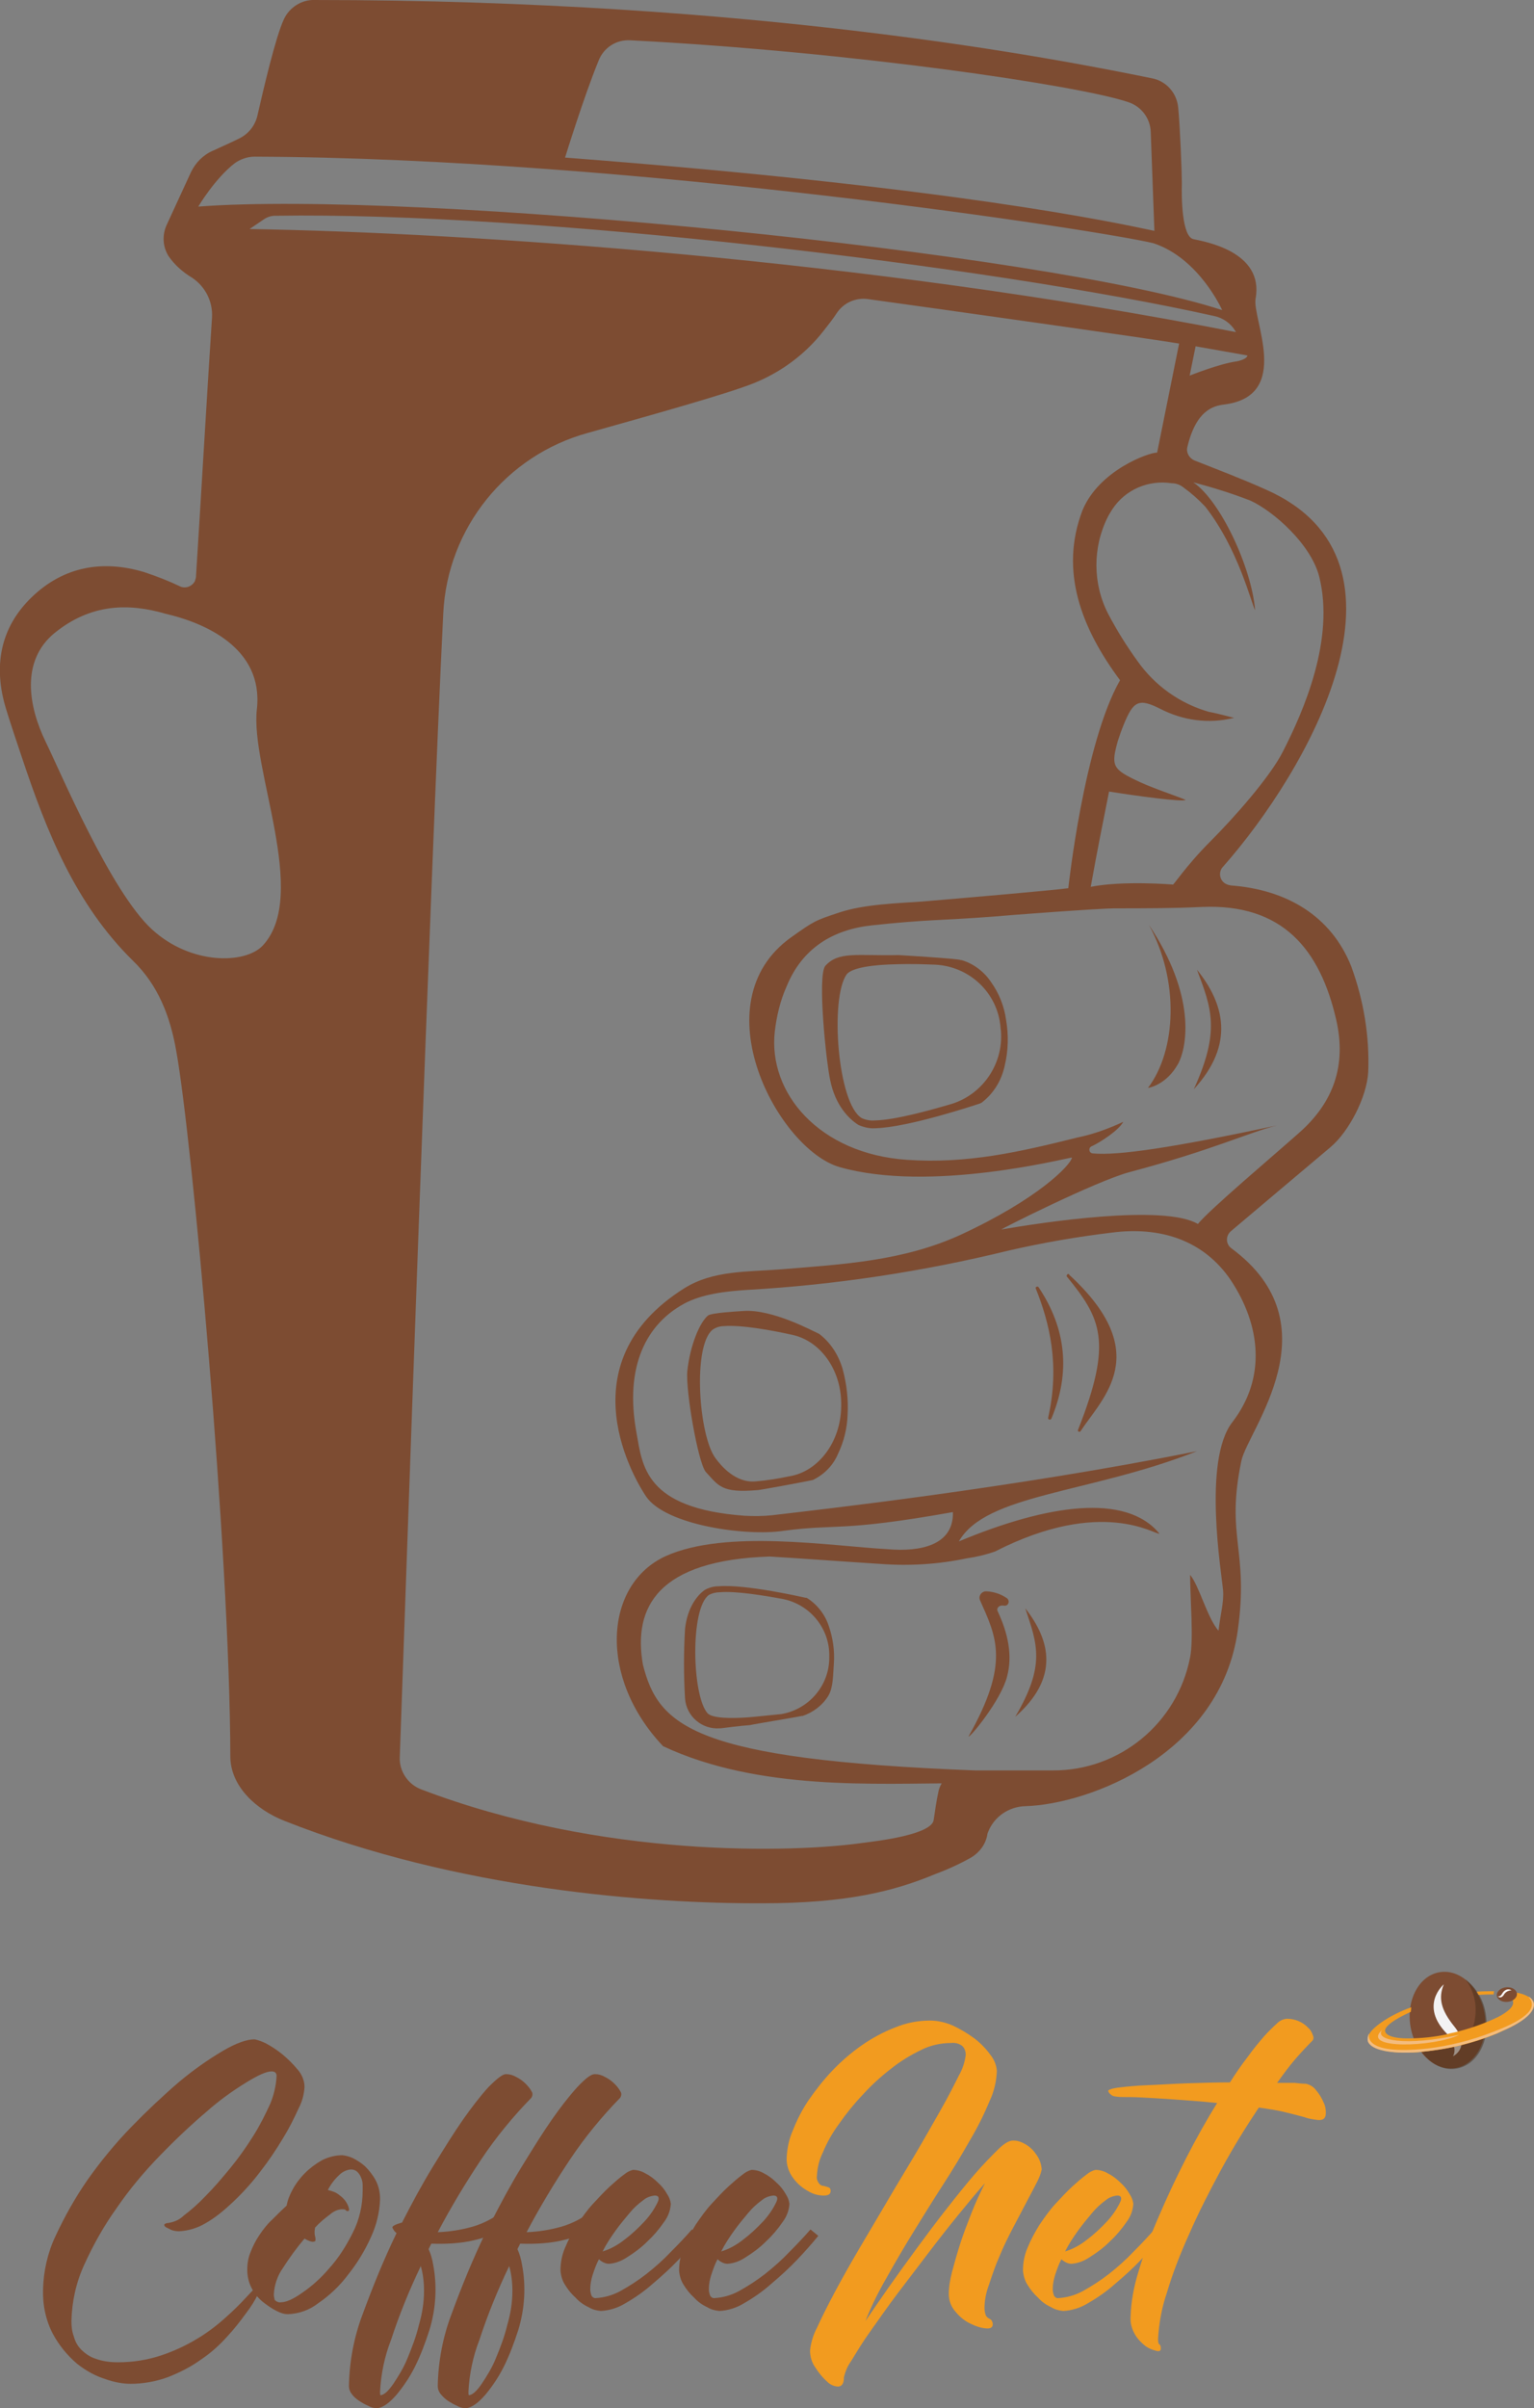 <?xml version="1.0" encoding="utf-8"?>
<!-- Generator: Adobe Illustrator 22.0.1, SVG Export Plug-In . SVG Version: 6.00 Build 0)  -->
<svg version="1.1" id="Ebene_1" xmlns="http://www.w3.org/2000/svg" xmlns:xlink="http://www.w3.org/1999/xlink" x="0px" y="0px"
	 viewBox="0 0 335 525.7" style="enable-background:new 0 0 335 525.7;" xml:space="preserve">
<rect x="0" y="0" width="335" height="525.7" fill="#808080" stroke="none"/>
<style type="text/css">
	.st0{fill:#7D4C32;}
	.st1{fill:#F29B1F;}
	.st2{fill:#F3F2F3;}
	.st3{opacity:0.5;fill:#492E1B;enable-background:new    ;}
	.st4{fill:#F3BC7E;}
	.st5{fill:#FFFFFF;}
</style>
<title>Element 1</title>
<g id="Ebene_2_1_">
	<g id="Ebene_1-2">
		<g id="logo_v01">
			<path class="st0" d="M39.1,487.1c-0.6,0-1.2-0.1-1.7-0.3l-1.2-0.6c-0.3-0.2-0.4-0.5-0.3-0.6c0.2-0.2,0.5-0.3,0.8-0.3
				c1.3-0.2,2.5-0.7,3.4-1.6c1.7-1.3,3.3-2.7,4.8-4.3c1.8-1.8,3.5-3.8,5.4-6.1c1.8-2.2,3.5-4.6,5-7c1.4-2.2,2.6-4.6,3.7-7
				c0.8-1.9,1.3-4,1.4-6.1c0-0.7-0.4-1-1.1-1c-1.1,0-2.9,0.8-5.5,2.4c-3.1,1.9-6,4-8.7,6.4c-3.2,2.7-6.6,5.9-10.1,9.5
				c-3.5,3.6-6.7,7.4-9.5,11.5c-2.8,3.9-5.1,8-7.1,12.4c-1.8,3.9-2.7,8.1-2.8,12.3c0,1.1,0.1,2.2,0.5,3.3c0.3,1.1,0.8,2.1,1.6,2.9
				c0.9,0.9,1.9,1.6,3.1,2c1.6,0.6,3.3,0.8,5,0.8c3.2,0,6.4-0.5,9.4-1.5c2.7-0.9,5.3-2.1,7.8-3.6c2.2-1.3,4.3-2.9,6.2-4.6
				c1.8-1.6,3.3-3.1,4.5-4.4s2.1-2.2,2.7-2.9s0.9-0.7,0.9-0.2c-0.2,0.8-0.5,1.5-0.9,2.2c-0.7,1.5-1.6,2.9-2.6,4.2
				c-1.3,1.8-2.7,3.6-4.2,5.2c-1.7,1.9-3.6,3.6-5.7,5c-2.2,1.6-4.6,2.8-7.1,3.8c-2.7,1-5.5,1.5-8.3,1.5c-1.8,0-3.7-0.4-5.4-1
				c-2.3-0.7-4.4-1.9-6.3-3.4c-2.1-1.8-3.9-4-5.2-6.4c-1.6-3-2.3-6.4-2.2-9.8c0.1-4,1-8,2.7-11.6c2-4.3,4.3-8.4,7-12.3
				c2.9-4.1,6.1-8,9.6-11.6c3.3-3.4,6.8-6.7,10.4-9.8c3-2.5,6.2-4.8,9.6-6.8c2.9-1.7,5.2-2.5,6.9-2.5c0.9,0.2,1.7,0.5,2.5,0.9
				c1.3,0.7,2.5,1.5,3.6,2.4c1.2,1,2.3,2.1,3.3,3.3c0.9,1,1.5,2.4,1.5,3.8c-0.1,1.6-0.5,3.2-1.3,4.7c-1,2.2-2.1,4.4-3.4,6.5
				c-1.5,2.5-3.1,4.9-4.9,7.2c-1.8,2.4-3.8,4.6-5.9,6.6c-1.9,1.8-3.9,3.5-6.2,4.8C43.1,486.4,41.1,487,39.1,487.1z"/>
			<path class="st0" d="M62.9,505.2c-0.9,0-1.7-0.3-2.5-0.7c-1-0.5-2-1.2-2.9-1.9c-1-0.8-1.9-1.8-2.5-3c-0.7-1.3-1-2.7-1-4.1
				c0-1.3,0.2-2.6,0.7-3.8c0.5-1.3,1.1-2.5,1.9-3.7c0.8-1.2,1.7-2.4,2.8-3.4c1.1-1.1,2.1-2.1,3.2-3.1c0.2-1.2,0.7-2.4,1.3-3.5
				c0.7-1.3,1.6-2.5,2.7-3.6c1.1-1.1,2.3-2,3.7-2.8c1.4-0.7,2.9-1.1,4.5-1.1c0.8,0.1,1.5,0.3,2.2,0.6c1,0.5,1.9,1.1,2.7,1.8
				c0.9,0.9,1.7,1.9,2.3,3c0.7,1.3,1,2.7,1,4.2c-0.1,2.9-0.8,5.7-2,8.3c-1.3,2.9-3,5.7-5,8.2c-1.8,2.4-4,4.5-6.5,6.2
				C67.6,504.3,65.3,505.1,62.9,505.2z M61.4,502.6c1,0,2.5-0.6,4.5-2c2.2-1.5,4.2-3.3,5.9-5.3c2.1-2.3,3.8-5,5.2-7.8
				c1.5-2.9,2.2-6.1,2.2-9.3V477c0-0.5-0.1-1-0.3-1.5c-0.2-0.5-0.4-0.9-0.8-1.3c-0.4-0.4-0.9-0.6-1.5-0.6c-0.9,0.1-1.8,0.5-2.5,1.2
				c-1,0.9-1.9,2.1-2.5,3.3c0.9,0.2,1.8,0.5,2.5,1.1c1,0.7,1.8,1.7,2.1,2.9c0.1,0.4,0,0.6-0.3,0.6c-0.2,0-0.3-0.1-0.4-0.2
				c-0.1-0.2-0.4-0.2-1-0.2c-0.9,0.1-1.7,0.5-2.4,1.1c-1.2,0.9-2.3,1.8-3.3,2.9l-0.1,0.8c0,0.4,0,0.7,0.1,1.1
				c0.1,0.3,0.1,0.5,0.1,0.8c0,0.3-0.2,0.4-0.7,0.4c-0.6-0.1-1.2-0.4-1.7-0.7c-1.7,2-3.3,4.2-4.7,6.4c-1.2,1.7-1.9,3.7-2,5.8
				c0,0.4,0.1,0.8,0.2,1.2C60.4,502.5,60.9,502.7,61.4,502.6L61.4,502.6z"/>
			<path class="st0" d="M110.5,452.8c0.8,0,1.5,0.2,2.2,0.6c0.8,0.4,1.5,0.9,2.1,1.5c0.5,0.5,1,1.1,1.3,1.7c0.3,0.4,0.2,1-0.1,1.4
				c-4,4.1-7.7,8.6-10.9,13.4c-3.4,5.1-6.6,10.4-9.5,15.9c2.6-0.1,5.1-0.5,7.6-1.2c2.4-0.7,4.7-1.9,6.7-3.5c0.7-0.5,1-0.8,1-1.1
				c0-0.3,0.2-0.5,0.4-0.7c0.2-0.2,0.4-0.1,0.5,0.3c0.1,0.5,0.2,1,0.1,1.5c0,0.7-0.2,1.4-0.5,2c-0.3,0.7-0.8,1.3-1.4,1.8
				c-1,0.7-2.1,1.3-3.2,1.7c-1.4,0.5-2.9,0.9-4.4,1.2c-2.7,0.5-5.5,0.6-8.2,0.5l-0.3,0.6l-0.3,0.6c0.5,1.1,0.8,2.2,1,3.4
				c0.9,4.7,0.6,9.6-0.8,14.2c-0.9,2.8-1.9,5.5-3.2,8.1c-1.1,2.2-2.5,4.3-4.1,6.2c-1.5,1.7-2.8,2.6-3.9,2.8h-0.5
				c-0.6,0-1.2-0.2-1.7-0.5c-0.7-0.3-1.4-0.7-2-1.1c-0.6-0.4-1.2-0.9-1.6-1.5c-0.4-0.5-0.6-1.1-0.6-1.7c0.1-5.4,1.1-10.7,3-15.7
				c2.2-6,4.6-11.9,7.4-17.7c-0.4-0.3-0.7-0.7-0.9-1.2c-0.1-0.3,0.6-0.7,2.1-1.1c2.2-4.3,4.4-8.4,6.8-12.3s4.5-7.3,6.6-10.3
				c1.7-2.4,3.5-4.8,5.5-7C108.7,453.6,109.8,452.8,110.5,452.8z M92.6,500.1c0-1.8-0.2-3.6-0.7-5.4c-2.5,5.2-4.7,10.6-6.5,16.1
				c-1.4,3.6-2.2,7.4-2.4,11.3c0,0.4,0,0.7,0.1,0.8c0.8-0.1,1.7-0.9,2.8-2.5c1.2-1.8,2.3-3.6,3.1-5.6c1-2.4,1.9-4.8,2.5-7.3
				C92.2,505.1,92.6,502.6,92.6,500.1L92.6,500.1z"/>
			<path class="st0" d="M129.9,452.8c0.8,0,1.5,0.2,2.2,0.6c0.8,0.4,1.5,0.9,2.1,1.5c0.5,0.5,1,1.1,1.3,1.7c0.3,0.4,0.2,1-0.1,1.4
				c-4,4.1-7.7,8.6-10.9,13.4c-3.4,5.1-6.6,10.4-9.5,15.9c2.6-0.1,5.1-0.5,7.6-1.2c2.4-0.7,4.7-1.9,6.7-3.5c0.7-0.5,1-0.8,1-1.1
				c0-0.3,0.2-0.5,0.4-0.7c0.2-0.2,0.4-0.1,0.5,0.3c0.1,0.5,0.2,1,0.1,1.5c0,0.7-0.2,1.4-0.5,2c-0.3,0.7-0.8,1.3-1.4,1.8
				c-1,0.7-2.1,1.3-3.2,1.7c-1.4,0.5-2.9,0.9-4.4,1.2c-2.7,0.5-5.5,0.6-8.2,0.5l-0.3,0.6L113,491c0.5,1.1,0.8,2.2,1,3.4
				c0.9,4.7,0.6,9.6-0.8,14.2c-0.9,2.8-1.9,5.5-3.2,8.1c-1.1,2.2-2.5,4.3-4.1,6.2c-1.5,1.7-2.8,2.6-3.9,2.8h-0.5
				c-0.6,0-1.2-0.2-1.7-0.5c-0.7-0.3-1.4-0.7-2-1.1c-0.6-0.4-1.1-0.9-1.6-1.5c-0.4-0.5-0.6-1.1-0.6-1.7c0.1-5.4,1.1-10.7,3-15.7
				c2.2-6,4.6-11.9,7.4-17.7c-0.4-0.3-0.7-0.7-0.9-1.2c-0.1-0.3,0.6-0.7,2.1-1.1c2.2-4.3,4.4-8.4,6.8-12.3s4.5-7.3,6.6-10.3
				c1.7-2.4,3.5-4.8,5.5-7C128,453.6,129.1,452.8,129.9,452.8z M111.9,500.1c0-1.8-0.2-3.6-0.7-5.4c-2.5,5.2-4.7,10.6-6.5,16.1
				c-1.4,3.6-2.2,7.4-2.4,11.3c0,0.4,0,0.7,0.1,0.8c0.8-0.1,1.7-0.9,2.8-2.5c1.2-1.8,2.3-3.6,3.1-5.6c1-2.4,1.9-4.8,2.5-7.3
				C111.5,505.1,111.9,502.6,111.9,500.1L111.9,500.1z"/>
			<path class="st0" d="M152.8,488.1c-1.3,1.6-2.8,3.3-4.6,5.2c-1.8,1.9-3.7,3.6-5.7,5.3c-1.8,1.6-3.8,3-5.9,4.2
				c-1.6,1-3.5,1.6-5.4,1.7c-0.9-0.1-1.8-0.3-2.6-0.8c-1.1-0.5-2.1-1.2-2.9-2.1c-0.9-0.8-1.7-1.8-2.3-2.8c-0.6-0.9-0.9-2-1-3.1
				c0-1.7,0.3-3.4,1-5c0.7-1.7,1.6-3.4,2.6-5c1.1-1.6,2.2-3.2,3.5-4.6c1.3-1.4,2.5-2.7,3.7-3.8c1-0.9,2-1.8,3.1-2.6
				c0.6-0.5,1.2-0.8,1.9-1c1,0,2,0.3,2.8,0.8c1,0.5,1.9,1.2,2.7,2c0.8,0.7,1.5,1.6,2,2.5c0.4,0.6,0.7,1.3,0.8,2.1
				c-0.1,1.5-0.6,2.8-1.5,4c-1.1,1.6-2.3,3-3.7,4.3c-1.3,1.3-2.8,2.4-4.4,3.4c-1.2,0.8-2.5,1.3-3.9,1.4c-0.4,0-0.8-0.1-1.2-0.3
				c-0.4-0.2-0.7-0.4-1-0.7c-0.6,1.1-1,2.3-1.4,3.5c-0.3,1-0.5,2-0.5,3c0,0.5,0.1,1,0.3,1.5c0.2,0.3,0.5,0.5,0.8,0.5
				c1.9-0.1,3.7-0.6,5.4-1.5c2-1.1,4-2.4,5.8-3.8c1.9-1.5,3.7-3.1,5.4-4.9c1.7-1.7,3.2-3.3,4.5-4.8L152.8,488.1z M143,479.3
				c-0.9,0.1-1.8,0.4-2.5,1c-1.1,0.8-2.1,1.7-3,2.8c-1,1.2-2.1,2.5-3.1,3.9c-1,1.4-2,2.9-2.8,4.5c1.7-0.5,3.3-1.4,4.7-2.5
				c1.6-1.2,3.1-2.6,4.5-4.1c1.1-1.2,2-2.5,2.7-3.9C144.1,479.9,143.9,479.3,143,479.3L143,479.3z"/>
			<path class="st0" d="M178.7,488.1c-1.3,1.6-2.8,3.3-4.6,5.2c-1.8,1.9-3.7,3.6-5.7,5.3c-1.8,1.6-3.8,3-5.9,4.2
				c-1.6,1-3.5,1.6-5.4,1.7c-0.9-0.1-1.8-0.3-2.6-0.8c-1.1-0.5-2.1-1.2-2.9-2.1c-0.9-0.8-1.7-1.8-2.3-2.8c-0.6-0.9-0.9-2-1-3.1
				c0-1.7,0.3-3.4,1-5c0.7-1.7,1.6-3.4,2.6-5c1.1-1.6,2.2-3.2,3.5-4.6c1.3-1.4,2.5-2.7,3.7-3.8c1-0.9,2-1.8,3.1-2.6
				c0.6-0.5,1.2-0.8,1.9-1c1,0,2,0.3,2.8,0.8c1,0.5,1.9,1.2,2.7,2c0.8,0.7,1.5,1.6,2,2.5c0.4,0.6,0.7,1.3,0.8,2.1
				c-0.1,1.5-0.6,2.8-1.5,4c-1.1,1.6-2.3,3-3.7,4.3c-1.3,1.3-2.8,2.4-4.4,3.4c-1.2,0.8-2.5,1.3-3.9,1.4c-0.4,0-0.8-0.1-1.2-0.3
				c-0.4-0.2-0.7-0.4-1-0.7c-0.6,1.1-1,2.3-1.4,3.5c-0.3,1-0.5,2-0.5,3c0,0.5,0.1,1,0.3,1.5c0.2,0.3,0.5,0.5,0.8,0.5
				c1.9-0.1,3.7-0.6,5.4-1.5c2-1.1,4-2.4,5.8-3.8c1.9-1.5,3.7-3.1,5.4-4.9c1.7-1.7,3.2-3.3,4.5-4.8L178.7,488.1z M168.9,479.3
				c-0.9,0.1-1.8,0.4-2.5,1c-1.1,0.8-2.1,1.7-3,2.8c-1,1.2-2.1,2.5-3.1,3.9c-1,1.4-2,2.9-2.8,4.5c1.7-0.5,3.3-1.4,4.7-2.5
				c1.6-1.2,3.1-2.6,4.5-4.1c1.1-1.2,2-2.5,2.7-3.9C170,479.9,169.8,479.3,168.9,479.3L168.9,479.3z"/>
			<path class="st1" d="M215,503.8c0,0.6,0.1,1.2,0.3,1.7c0.1,0.2,0.4,0.5,0.6,0.6c0.2,0.1,0.4,0.2,0.6,0.4c0.2,0.3,0.3,0.6,0.3,0.9
				c0,0.7-0.5,1-1.5,0.9c-1.2-0.1-2.3-0.5-3.3-1c-1.3-0.6-2.4-1.5-3.3-2.6c-1-1.1-1.5-2.5-1.5-3.9c0-1.6,0.3-3.2,0.7-4.8
				c0.5-1.9,1.1-4,1.8-6.2s1.6-4.5,2.5-6.8s1.9-4.4,2.9-6.4c-1.7,1.9-3.6,4.2-5.8,6.9s-4.4,5.5-6.6,8.4s-4.5,5.9-6.7,8.8
				s-4.1,5.7-5.9,8.2s-3.1,4.7-4.2,6.5c-0.8,1.1-1.3,2.3-1.6,3.6c0,1.3-0.4,1.9-1.2,2c-0.9,0-1.8-0.4-2.5-1.1c-1-0.9-1.8-1.9-2.5-3
				c-0.8-1.1-1.2-2.4-1.2-3.8c0.2-1.7,0.7-3.4,1.5-4.9c1-2.2,2.3-4.8,3.9-7.8c1.6-3,3.4-6.2,5.4-9.6s4.1-6.9,6.2-10.5
				s4.2-7,6.2-10.4s3.8-6.6,5.4-9.4s2.9-5.4,3.9-7.4c0.8-1.4,1.3-2.9,1.5-4.5c0-0.7-0.2-1.4-0.7-1.9c-0.7-0.6-1.6-0.8-2.5-0.7
				c-2.3,0-4.5,0.5-6.5,1.5c-2.3,1.1-4.6,2.5-6.6,4.1c-2.2,1.7-4.3,3.6-6.2,5.7c-1.9,2-3.6,4.1-5.2,6.4c-1.4,1.9-2.6,4-3.5,6.2
				c-0.8,1.6-1.2,3.3-1.3,5.1c-0.1,0.6,0.1,1.2,0.5,1.7c0.2,0.3,0.6,0.5,1,0.5c0.4,0.1,0.7,0.2,1,0.3s0.5,0.3,0.5,0.8
				c0,0.7-0.5,1-1.5,1c-1.2,0-2.3-0.3-3.3-0.9c-1.3-0.7-2.4-1.6-3.3-2.8c-1-1.3-1.6-2.9-1.5-4.6c0.1-2,0.5-4,1.3-5.8
				c0.9-2.3,2-4.5,3.4-6.6c1.6-2.3,3.3-4.5,5.2-6.5c2-2.1,4.2-4,6.5-5.6c2.3-1.6,4.7-2.9,7.3-3.9c2.4-1,5-1.5,7.6-1.5
				c1.7,0,3.4,0.4,5,1.1c1.7,0.8,3.2,1.7,4.7,2.8c1.3,1,2.5,2.2,3.5,3.6c0.8,1,1.3,2.2,1.4,3.5c-0.1,2.3-0.6,4.5-1.6,6.6
				c-1.2,2.9-2.6,5.7-4.2,8.4c-1.7,3-3.6,6.2-5.8,9.6s-4.3,6.8-6.4,10.2s-4.1,6.8-6,10.2c-1.8,3.1-3.4,6.3-4.7,9.6
				c1.5-2.2,3.2-4.7,5.1-7.4s4-5.6,6.2-8.6s4.3-5.8,6.5-8.6s4.2-5.3,6.1-7.5s3.6-3.9,5-5.3s2.5-2,3.3-2h0.2c0.5,0,1,0.1,1.5,0.3
				c1.3,0.5,2.5,1.4,3.3,2.6c0.8,1,1.2,2.2,1.3,3.4c-0.2,0.9-0.5,1.7-0.9,2.5c-0.6,1.2-1.4,2.7-2.3,4.4l-3,5.7
				c-1.1,2.1-2.1,4.1-3,6.3c-0.9,2-1.6,4.1-2.3,6.2C215.4,500.3,215,502.1,215,503.8z"/>
			<path class="st1" d="M253.8,488.1c-1.3,1.6-2.8,3.3-4.6,5.2c-1.8,1.9-3.7,3.6-5.7,5.3c-1.8,1.6-3.8,3-5.9,4.2
				c-1.6,1-3.5,1.6-5.4,1.7c-0.9-0.1-1.8-0.3-2.6-0.8c-1.1-0.5-2.1-1.2-2.9-2.1c-0.9-0.8-1.7-1.8-2.3-2.8c-0.6-0.9-0.9-2-1-3.1
				c0-1.7,0.3-3.4,1-5c0.7-1.7,1.6-3.4,2.6-5c1.1-1.6,2.2-3.2,3.5-4.6c1.3-1.4,2.5-2.7,3.7-3.8c1-0.9,2-1.8,3.1-2.6
				c0.6-0.5,1.2-0.8,1.9-1c1,0,2,0.3,2.8,0.8c1,0.5,1.9,1.2,2.7,2c0.8,0.7,1.5,1.6,2,2.5c0.4,0.6,0.7,1.3,0.8,2.1
				c-0.1,1.5-0.6,2.8-1.5,4c-1.1,1.6-2.3,3-3.7,4.3c-1.3,1.3-2.8,2.4-4.4,3.4c-1.2,0.8-2.5,1.3-3.9,1.4c-0.4,0-0.8-0.1-1.2-0.3
				c-0.4-0.2-0.7-0.4-1-0.7c-0.6,1.1-1,2.3-1.4,3.5c-0.3,1-0.5,2-0.5,3c0,0.5,0.1,1,0.3,1.5c0.2,0.3,0.5,0.5,0.8,0.5
				c1.9-0.1,3.7-0.6,5.4-1.5c2-1.1,4-2.4,5.8-3.8c1.9-1.5,3.7-3.1,5.4-4.9c1.7-1.7,3.2-3.3,4.5-4.8L253.8,488.1z M244,479.3
				c-0.9,0.1-1.8,0.4-2.5,1c-1.1,0.8-2.1,1.7-3,2.8c-1,1.2-2.1,2.5-3.1,3.9c-1,1.4-2,2.9-2.8,4.5c1.7-0.5,3.3-1.4,4.7-2.5
				c1.6-1.2,3.1-2.6,4.5-4.1c1.1-1.2,2-2.5,2.7-3.9C245.1,479.9,244.9,479.3,244,479.3L244,479.3z"/>
			<path class="st1" d="M285.2,454.9c0.9,0.2,1.7,0.7,2.2,1.4c0.7,0.8,1.3,1.8,1.7,2.8c0.4,0.8,0.5,1.8,0.4,2.7
				c-0.2,0.8-0.7,1.1-1.8,1c-0.7-0.1-1.5-0.2-2.2-0.4c-0.6-0.2-1.3-0.4-2.1-0.6s-1.9-0.5-3.2-0.8s-3.1-0.6-5.3-0.9
				c-2.8,4.2-5.6,8.7-8.2,13.5s-5,9.5-7,14.1c-1.9,4.2-3.6,8.5-4.9,12.9c-1.1,3.2-1.7,6.6-1.9,10c0,0.7,0.1,1.1,0.3,1.2
				c0.2,0.1,0.3,0.4,0.3,0.9c0,0.5-0.3,0.7-1,0.5c-0.8-0.2-1.6-0.5-2.3-1c-0.9-0.7-1.7-1.5-2.3-2.5c-0.7-1.2-1.1-2.5-1-3.9
				c0.1-3.3,0.7-6.6,1.7-9.8c1.2-4.1,2.7-8.1,4.4-12c1.8-4.2,3.8-8.5,6-12.8s4.5-8.4,6.8-12.1c-3.8-0.4-7-0.6-9.7-0.8
				s-4.9-0.3-6.6-0.4s-3-0.1-3.9-0.1c-0.6,0-1.2,0-1.8-0.1c-0.3,0-0.6-0.1-0.9-0.2c-0.2-0.2-0.4-0.3-0.5-0.4
				c-0.2-0.2-0.3-0.4-0.4-0.6c0-0.3,0.8-0.6,2.5-0.8s3.7-0.4,6.3-0.5s5.4-0.3,8.5-0.4s6.3-0.2,9.3-0.2c1.2-1.9,2.5-3.8,3.9-5.6
				c1.2-1.7,2.4-3.1,3.5-4.4c0.9-1,1.9-2,2.9-2.9c0.6-0.6,1.3-0.9,2.1-1c1.8,0,3.5,0.7,4.7,2c0.5,0.4,0.8,1,1,1.6
				c0.2,0.4,0.2,0.9-0.1,1.2c-1.2,1.2-2.5,2.6-3.8,4.1s-2.6,3.3-3.9,5.1h3.8C283.6,454.8,284.4,454.9,285.2,454.9z"/>
			<path class="st0" d="M62.1,397.5c-6.1-2.4-11.8-7.5-11.8-14.1c-0.1-44.7-8.4-135.2-11.8-153.9c-1.3-7.5-3.9-14.4-9.5-19.8
				c-12.5-12.3-18.8-28.1-24.2-44.3c-1.2-3.6-2.4-7.1-3.5-10.7C-1.5,145.5,0,137,7,130.3c7-6.7,15.5-8.1,24.5-5.4
				c2.7,0.9,5.3,1.9,7.8,3.1c1.2,0.6,2.7,0,3.3-1.2c0,0,0-0.1,0-0.1c0.1-0.3,0.2-0.5,0.2-0.8c0.7-10.7,2.6-43.1,3.5-56.6
				c0.2-3.5-1.5-6.8-4.4-8.7c-2-1.2-3.8-2.8-5.1-4.7c-1.3-2.1-1.4-4.6-0.4-6.8l5.3-11.5c1-2.1,2.7-3.8,4.8-4.7c2-0.9,4.4-2,5.8-2.7
				c2-1,3.4-2.8,3.9-4.9c1.3-5.7,4-17.3,5.8-21.1c1.2-2.6,3.9-4.3,6.7-4.2c96.7,0,161.8,12.8,182.9,17.1c3.1,0.6,5.4,3.2,5.7,6.4
				c0.4,4,0.8,14.2,0.8,16.5c-0.1,3.1,0,11.6,2.5,12.2c2.2,0.5,15.5,2.6,13.6,13c-0.8,4.4,8,21.2-6.8,23.1c-2.5,0.3-6.2,1.3-8.1,9.3
				c-0.3,1.2,0.4,2.4,1.5,2.9c5.3,2.1,10.6,4.1,15.7,6.4c35.5,15.7,8.9,61.6-9.4,82.3c-0.9,0.9-0.9,2.5,0.1,3.4c0,0,0,0,0,0
				c0.4,0.4,1,0.6,1.6,0.7l0,0c12.1,0.9,21.9,6.6,26.3,17.7c2.7,7.4,4,15.2,3.7,23c-0.3,5.5-4.2,13-8.2,16.4
				c-6.4,5.4-17.1,14.4-21.7,18.3c-1,0.8-1.3,2.2-0.5,3.3c0.1,0.2,0.3,0.3,0.5,0.5c22.8,16.8,3.6,39.7,2.2,46.4
				c-3.5,16.7,1.7,19.4-0.8,37.1c-3.8,26.9-32.3,37.9-46.4,38.3c-3.6,0.1-6.8,2.3-8.1,5.6c-0.1,0.2-0.2,0.5-0.2,0.7
				c-0.4,2.1-1.7,3.8-3.5,4.9c-2.5,1.4-5.1,2.6-7.8,3.6c-9.1,3.8-19.5,6.4-37.8,6.4C141.8,415.6,100,412.5,62.1,397.5z M208.1,330.1
				c-24.7,4.4-25.3,2.5-37.1,4.1c-8,1.2-25.6-1.2-29.9-7.5c-2.1-3.1-18.1-28.9,8.4-45.5c6.3-3.9,13.6-3.5,21.1-4.1
				c13.5-1.1,26.6-1.8,39.1-7.5c16.9-7.8,24.1-15.2,24.4-16.9c-1.7,0.2-30.9,7.7-50.7,2.1c-13.4-3.8-30.7-35.9-10.6-50.2
				c5.1-3.6,5.1-3.6,10.5-5.4s12.6-2,18.2-2.4c10.6-0.9,28-2.4,31.8-2.9c0,0,3.4-31.6,11.3-45.4c-8.4-11.3-13.3-23.8-8.2-37.1
				c3.6-8.7,14.4-12.6,16.3-12.6l4.8-23.8c-5.8-1-52.7-7.6-67.9-9.7c-2.7-0.4-5.4,0.8-6.9,3.1c-0.7,1.1-1.8,2.5-2.9,3.9
				c-4,5.1-9.3,9-15.3,11.4c-5.8,2.3-21.5,6.7-36.1,10.8c-17.9,4.9-30.7,20.8-31.6,39.4c-2.8,56.4-8.4,219.2-9.5,249.8
				c-0.1,3,1.8,5.8,4.6,6.9c39.5,15.1,81.4,13.9,96.6,11.7c3.2-0.4,15-1.8,15.4-5c0.3-2.1,0.6-4.1,1-6c0.5-2.8,3-4.8,5.8-4.8h19.1
				c14.7,0.1,27.3-10.3,30.1-24.7c0.8-3.9,0-13.1,0-18c2,2.4,3.7,9.3,6.2,12.2c0.4-3.5,1.2-6.2,1-8.8c-0.3-3.6-4.5-28.3,2-36.7
				c7.5-9.7,6.2-21.2-0.3-31c-6-8.9-15.6-11.8-26.1-10.4c-7.5,0.9-15,2.2-22.4,3.9c-18.8,4.6-37.9,7.5-57.2,8.6
				c-4.7,0.3-9.8,0.9-13.7,3c-8.1,4.4-13.1,13.5-10.4,28.2c1.3,7.2,1.8,16.5,23.6,18.1c2,0.1,3.9,0.1,5.9-0.1
				c10.1-1.2,52.5-5.9,92.9-14c-23.6,9.3-46.1,9.3-52,19.7c19.4-8.1,36.5-10.6,43.8-1.7c-0.8,0.4-12.4-8.1-35.9,3.9
				c-2,0.7-4.1,1.2-6.2,1.5c-6.2,1.3-12.6,1.7-19,1.2c-7.9-0.5-18.8-1.3-24-1.6c-24.4,0.8-29.9,11-27.7,23.6
				c3.4,13.4,10.9,20.7,72.6,23.1c-0.8,0,8.7,2.8-3.8,2.8c-17.9,0-43.5,1.7-64.4-8.1c-14.3-15.1-12.8-35.4,0.6-41.5
				c13.1-5.9,35.9-2.2,48.5-1.5C200.9,338.8,208.3,337.4,208.1,330.1L208.1,330.1z M261.6,267.2c2.6-3.2,16.6-15,22.1-19.9
				c7.5-6.6,10.4-14.7,8.1-24.7c-3.5-15.2-11.6-25.4-29.4-24.6c-6.3,0.3-12.7,0.3-19,0.3c-3.2,0-23.4,1.5-26.5,1.8
				c-11.9,0.9-14.4,0.6-26.4,1.9c-8.6,0.9-15.3,5-18.7,13.3c-1.4,3.1-2.2,6.5-2.6,9.9c-1.5,13.4,9.7,26.7,28.9,28
				c13.1,0.9,24.5-1.7,37.3-4.9c3.4-0.7,6.7-1.9,9.9-3.4c-1,1.9-5.1,4.5-6.8,5.3c-0.1,0-0.1,0-0.2,0.1c-0.4,0.2-0.5,0.7-0.3,1.1
				c0,0,0,0,0,0c0.1,0.2,0.4,0.4,0.7,0.4c5.4,0.5,17.2-1.2,40.1-6.1c-6.3,1.6-14.1,5.4-32.2,10.2c-7.4,2-28.4,12.6-27.9,12.5
				C227.4,266.9,254.1,262.8,261.6,267.2L261.6,267.2z M269.5,156.7c-5.5,1.4-11.2,0.6-16.2-2c-4.6-2.3-5.8-1.7-7.9,3.5
				c-0.5,1.2-0.9,2.4-1.3,3.6c-1.4,5.1-1.2,6,3.5,8.3c3.6,1.8,7.5,3,11.3,4.5c-0.2,0.6-11.1-0.9-16.7-1.8c-1.5,7.6-2.5,12.4-4,20.8
				c7.1-1.4,17.9-0.5,17.9-0.5c-0.1,0.6,2.7-3.9,8.3-9.5c5-5,13-14,15.8-19.6c4.6-9,11.3-24.5,7.9-38.1c-1.8-7.1-10-14.3-15-16.6
				c-4.1-1.6-8.3-2.9-12.5-4c5.9,4,12.7,18.5,13.5,27.9c-0.8-1.3-3.6-13.3-10.9-22.6c-1.5-1.6-3.1-3-4.9-4.3
				c-0.7-0.5-1.5-0.8-2.4-0.8c-5.1-0.8-10.2,1.4-13,5.7c-0.3,0.5-0.7,1.1-1,1.7c-3.3,6.6-3.3,14.5,0.1,21.1c1.9,3.6,4,7,6.4,10.3
				c3.8,5.4,9.3,9.3,15.6,11.1C266.6,155.9,268.9,156.6,269.5,156.7L269.5,156.7z M56.1,154.8c1.5-13.5-11.7-18.9-19.9-20.8
				c-8.2-2.4-16.4-2.2-24.3,4.2c-7.4,6.1-5.7,16-1.9,23.8c3.1,6.3,14.2,32.7,23.2,40.9c8.5,7.8,20.4,7.6,24.2,3.5
				C67.6,195.4,54.6,167.7,56.1,154.8z M252.1,50.4l-0.8-21.6c-0.1-3-2.1-5.6-4.9-6.5c-10.5-3.6-60.2-11-108.7-13.5
				c-3.1-0.2-5.9,1.6-7,4.5c-3.2,7.8-7.3,21.1-7.3,21.1C208.2,40.9,243.1,48.5,252.1,50.4z M43.3,45.1
				c47.5-3.6,184.8,9.9,223.6,22.6c0,0-5-11.3-15-14.6c-11-2.7-113.9-18.6-196.3-18.9c-1.5,0-3,0.5-4.3,1.4
				C46.9,39,43.3,45.1,43.3,45.1L43.3,45.1z M259.8,82c0,0,6.5-2.6,10.2-3.1c0.7-0.1,2.4-0.6,2.4-1.3l-11.3-2L259.8,82z M54.5,50
				c47.5,0.8,133.8,6.5,215.4,22.5l-0.1-0.2c-1-1.7-2.7-2.9-4.6-3.3C216.4,58.1,116.7,46.2,60.1,47.1c-0.9,0-1.8,0.3-2.5,0.8
				L54.5,50z"/>
			<path class="st0" d="M211.5,379.1c9.1-16.1,6.1-21.7,2.5-29.8c-0.3-0.7,0.1-1.5,0.8-1.8c0,0,0,0,0,0c0.2-0.1,0.5-0.1,0.7-0.1
				c1.6,0.1,3.1,0.6,4.4,1.5c0.4,0.3,0.5,0.9,0.2,1.3c-0.2,0.3-0.6,0.4-1,0.3H219c-0.8-0.1-1.5,0.6-1.1,1.3c2.2,4.7,3.3,9.6,2,14.3
				C218.6,371.1,212,379.2,211.5,379.1z"/>
			<path class="st0" d="M235.4,312.2c7.7-19.4,5-24.4-2.4-33.5c-0.1-0.1-0.1-0.3,0.1-0.5c0.1-0.1,0.3-0.1,0.4,0c0,0,0,0,0,0.1
				c18.6,17.1,7.3,26.8,2.5,34.1C235.9,312.7,235.3,312.6,235.4,312.2z"/>
			<path class="st0" d="M226.8,281c6.1,9.1,7,18.7,2.8,28.7c-0.2,0.4-0.8,0.2-0.7-0.2c2.6-11.5,0.3-20.7-2.7-28.2
				C226,281,226.6,280.7,226.8,281z"/>
			<path class="st0" d="M195.8,210.5c3-0.1,6,0,8.5,0.1c7.5,0.4,13.6,6.2,14.2,13.7c0,0.3,0.1,0.6,0.1,0.9c0.5,7.1-4,13.7-10.8,15.8
				c-5.1,1.5-12.4,3.5-16.7,3.6c-1,0.1-2-0.1-2.9-0.5c-5.3-3.1-7-26.2-3.3-31.4C186.1,211.2,190.8,210.6,195.8,210.5 M196.2,208.5
				c-9,0.2-13.1-0.9-16,2.4c-1.7,2.3,0.2,20.8,1.1,24.9c1.1,5.5,4.1,8.5,6.2,9.8c1.2,0.5,2.4,0.8,3.7,0.7c7.3-0.2,22.2-5.2,22.8-5.4
				l0.2-0.1l0.2-0.1c2.6-2,4.3-4.8,5-8c0.8-3.3,0.9-6.7,0.3-10.1c-0.4-2.9-1.5-5.7-3.2-8.1c-1.5-2.3-3.8-4.1-6.5-4.9h-0.2
				C209.7,209.3,196.2,208.5,196.2,208.5L196.2,208.5z"/>
			<path class="st0" d="M250.9,201.9c10.3,15.4,8.4,26.5,6.4,30.3c-2.6,4.7-6.5,5.3-6.6,5.3C256.9,229.3,257.6,214.1,250.9,201.9z"
				/>
			<path class="st0" d="M260.7,237.8c5.9-12.9,3.8-17.8,0.7-26.1C267.3,219,269.8,227.9,260.7,237.8z"/>
			<path class="st0" d="M165,323.4c-4.4,0.4-7.6-3.5-8.7-5c-3.7-4.8-5.1-24.5-0.7-28.1c0.7-0.5,1.6-0.8,2.5-0.8
				c3.8-0.3,10.4,0.9,14.9,1.9c6.1,1.3,10.6,7.5,10.7,14.8v0.9c-0.1,7.7-5,14.2-11.4,15.2C169.9,322.8,167.5,323.2,165,323.4
				 M177.5,323.1L177.5,323.1l0.2-0.1c2.4-1.2,4.3-3.2,5.3-5.6c1.3-2.7,2-5.6,2.1-8.5c0.2-3.4-0.2-6.8-1.1-10.1
				c-0.9-3-2.6-5.7-5.1-7.6l-0.2-0.1l-0.2-0.1c-0.6-0.2-9.8-5.3-16.2-4.8c-1.5,0.1-7,0.4-7.7,1c-1.8,1.5-3.9,6.5-4.5,12.1
				c-0.4,4.2,2.3,19.8,4,22c2.8,3,3.4,4.7,11.3,4C165.5,325.4,177.2,323.2,177.5,323.1L177.5,323.1z"/>
			<path class="st0" d="M163.5,374.9c-4.1,0.3-8,0.2-9-0.9c-3.4-3.9-3.8-22.9,0.3-25.8c0.7-0.4,1.6-0.6,2.4-0.6
				c3.5-0.3,9.6,0.7,13.9,1.5c5.7,1.2,9.9,6.2,10,12v0.8c0,6.1-4.5,11.3-10.5,12.3C168.4,374.4,165.9,374.7,163.5,374.9
				 M175.1,374.6h0.2c2.3-0.8,4.3-2.3,5.6-4.4c1.1-1.9,1-4.5,1.2-7c0.2-2.8-0.2-5.6-1.1-8.2c-0.8-2.5-2.5-4.7-4.7-6.1l-0.2-0.1h-0.2
				c-0.5-0.1-13.1-3-19-2.5c-1.1,0-2.1,0.3-3,0.8c-1.7,1.2-3.8,3.9-4.3,8.5c-0.3,5.1-0.3,10.1,0,15.2c0.3,3.9,3.7,6.8,7.6,6.5
				c0,0,0,0,0,0h0.2c1.7-0.2,3.8-0.5,6.4-0.7C164,376.5,174.9,374.7,175.1,374.6L175.1,374.6z"/>
			<path class="st0" d="M221.7,374.8c6.7-11.3,4.8-15.9,2.2-23.7C229.4,358.1,231.4,366.3,221.7,374.8z"/>
			<g id="logo_coffeenet">
				
					<ellipse transform="matrix(0.987 -0.16 0.16 0.987 -66.456 56.212)" class="st0" cx="316.1" cy="441.1" rx="8.2" ry="10.6"/>
				<path class="st2" d="M317.3,448.9c0,0,4-1.9,0.3-6.5c-3-3.7-3.5-6.3-2.3-9.2c0,0-5.5,4.6,0.8,10.9
					C318.6,447.1,317.3,448.9,317.3,448.9z"/>
				<path class="st3" d="M318,451.6c4.5-0.7,7.4-5.9,6.5-11.7c-0.4-3.1-2-5.9-4.5-7.8c1.9,2.4,2.6,5.6,2.1,8.6
					c-0.3,2.9-2.4,5.4-5.2,6.2c-2,0.5-4.1,0.6-6.2,0.3c-0.3,0-0.6-0.1-0.9-0.3C311.7,450.2,314.8,452.1,318,451.6z"/>
				<path class="st1" d="M334.9,437.1c-0.2-0.5-0.6-1-1.1-1.2l0,0c-0.9-0.5-1.8-0.8-2.8-0.9c-0.1,0.6-0.3,1.1-0.8,1.5
					c0.1,0.1,0.2,0.2,0.2,0.4c0.3,1-0.9,2.2-3.2,3.4c-3.1,1.5-6.3,2.6-9.6,3.4c-0.5,0.1-1.1,0.2-1.6,0.4c-2.8,0.6-5.7,0.9-8.6,0.9
					c-2.7,0-4.6-0.5-4.9-1.5s1.8-2.6,5.6-4.3l0.1-1c-4.5,1.6-8.1,4.1-9.1,5.7l0,0c-0.3,0.5-0.4,1.1-0.3,1.7c0.7,2,5.1,2.8,11,2.4
					c3-0.3,5.9-0.7,8.8-1.4c2.9-0.7,5.7-1.6,8.4-2.7c0.4-0.2,0.9-0.4,1.3-0.6C332.9,441.3,335.5,439,334.9,437.1z"/>
				<path class="st1" d="M326.2,435.4c0-0.2,0-0.5,0.1-0.7c-1.2,0-2.6,0-3.8,0.1l0.4,0.7C324.2,435.4,325.4,435.4,326.2,435.4z"/>
				<path class="st4" d="M334.9,437.1c-0.2-0.5-0.6-1-1.1-1.2c2.5,2.8-1.7,5.4-7.8,7.7c-4.6,1.8-9.3,3-14.2,3.6
					c-14.6,1.6-12.8-3.2-12.8-3.3c-0.3,0.5-0.4,1.1-0.3,1.7c0.7,2,5.1,2.8,11,2.4c3-0.3,5.9-0.7,8.8-1.4c2.9-0.7,5.7-1.6,8.4-2.7
					c0.4-0.2,0.9-0.4,1.3-0.6C332.9,441.3,335.5,439,334.9,437.1z"/>
				<path id="_Pfad_" class="st4" d="M301.9,443.1c-5.1,4.4,11.4,3.8,16.8,1.1C306.9,446.8,299.9,445.4,301.9,443.1z"/>
				
					<ellipse transform="matrix(0.996 -9.515081e-02 9.515081e-02 0.996 -39.919 33.267)" class="st0" cx="328.9" cy="435.2" rx="2.2" ry="1.6"/>
				<path class="st5" d="M327.1,435.8c0,0,0.6,0.7,1.3-0.3c0.3-0.6,1-1,1.7-1c0,0-1.2-0.8-2.1,0.8
					C327.6,436,327.1,435.8,327.1,435.8z"/>
			</g>
		</g>
	</g>
</g>
</svg>
